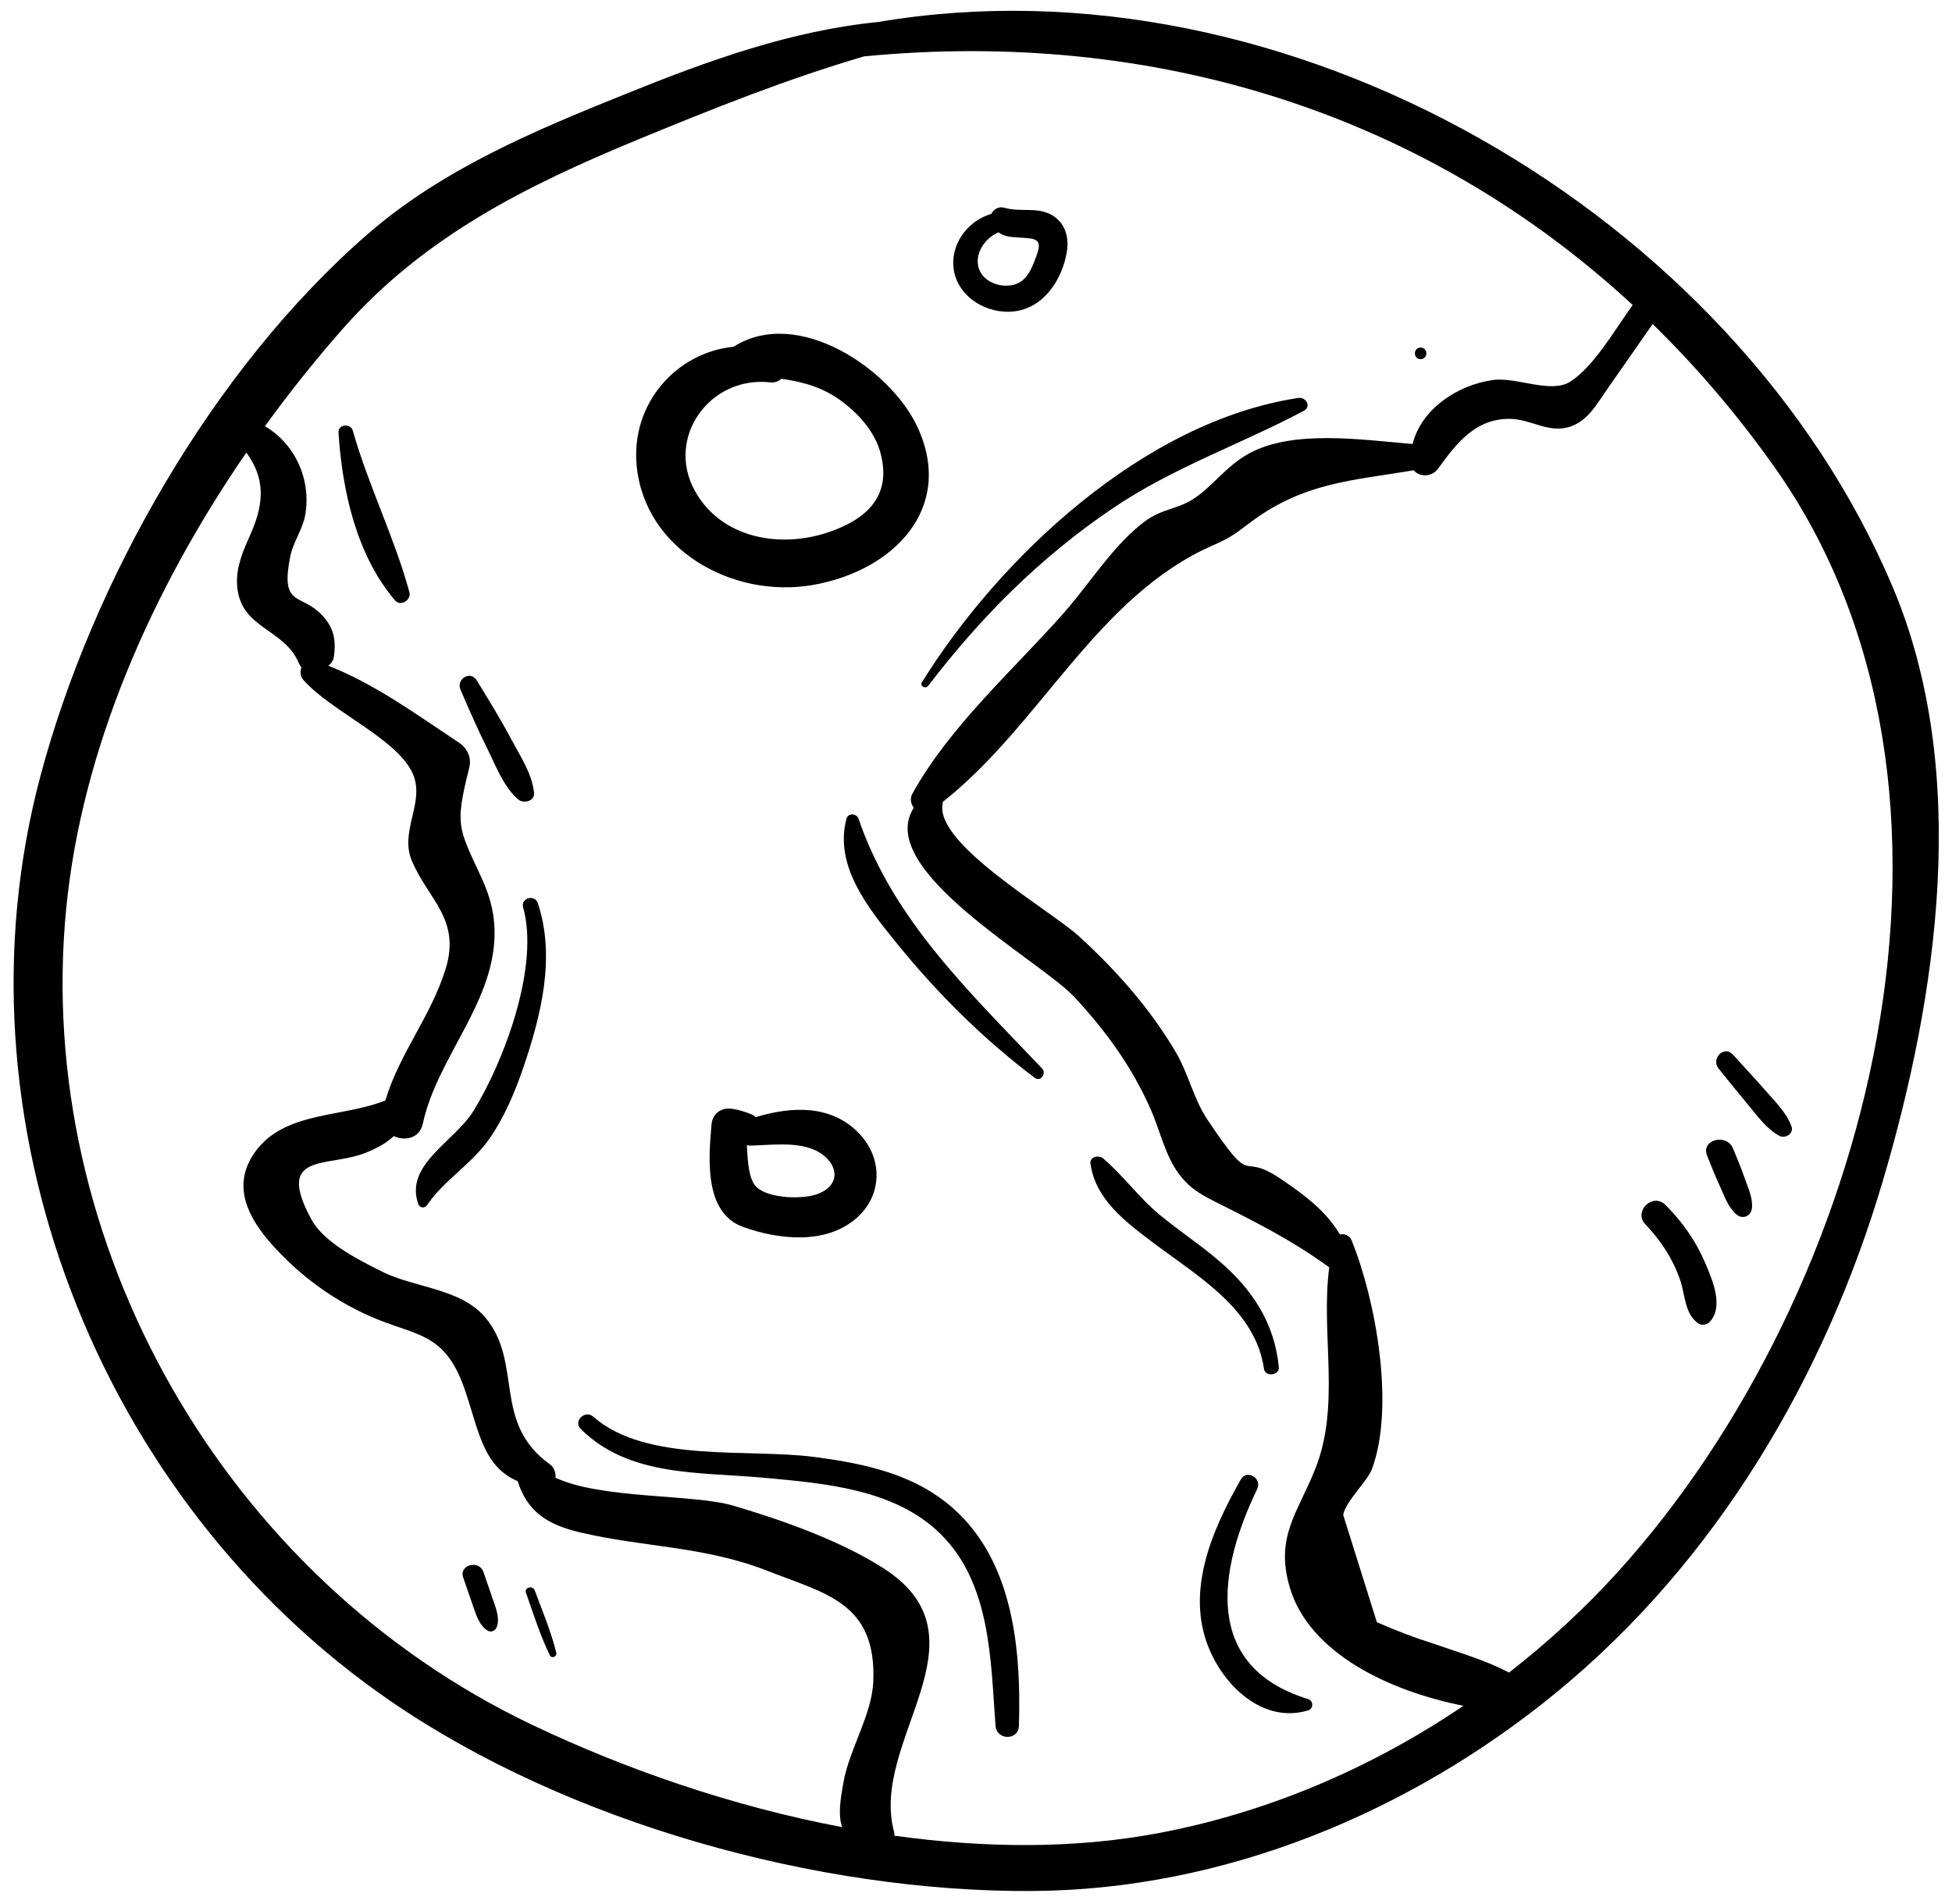 <?xml version="1.0" encoding="iso-8859-1"?>
<!-- Generator: Adobe Illustrator 23.0.3, SVG Export Plug-In . SVG Version: 6.00 Build 0)  -->
<svg version="1.1" id="Objects" xmlns="http://www.w3.org/2000/svg" xmlns:xlink="http://www.w3.org/1999/xlink" x="0px" y="0px"
	 viewBox="0 0 118.358 115.472" style="enable-background:new 0 0 118.358 115.472;" xml:space="preserve">
<g>
	<g id="XMLID_696_">
		<path id="XMLID_720_" d="M114.754,35.581C105.183,12.946,78.041-2.868,53.263,1.332c-5.3,0.528-10.284,2.329-15.299,4.354
			c-5.564,2.243-11.109,4.552-15.666,8.509c-9.383,8.15-16.705,21.068-19.852,32.89c-5.514,20.719,3.398,43.83,21.251,56.09
			c10.713,7.357,25.849,11.588,38.91,11.507c11.627-0.073,22.857-4.757,31.714-12.001c9.748-7.976,16.322-19.16,19.835-31.035
			C117.503,60.32,119.484,46.764,114.754,35.581z M4.009,55.153C4.95,45.4,9.222,35.757,14.937,27.447
			c1.092,1.492,1.134,2.958,0.272,4.907c-0.431,0.974-0.888,1.967-0.837,3.059c0.128,2.741,2.843,2.645,3.744,4.797
			c0.035,0.089,0.095,0.177,0.161,0.258c-0.093,0.251-0.073,0.552,0.118,0.769c1.704,1.934,5.806,3.615,6.667,5.763
			c0.681,1.702-0.841,3.424-0.091,5.203c0.995,2.357,2.997,3.543,2.04,6.591c-0.898,2.862-2.784,5.084-3.646,7.944
			c-2.558,1.032-5.971,0.651-7.785,2.975c-1.927,2.47-0.092,4.853,1.806,6.696c1.453,1.414,3.139,2.563,5.001,3.394
			c2.807,1.252,4.543,0.909,5.768,4.394c0.858,2.443,1.086,4.72,3.235,5.632c0.564,1.795,1.735,2.621,3.764,3.1
			c3.888,0.919,7.571,0.833,11.403,2.346c3.472,1.37,6.597,1.903,6.394,6.713c-0.086,2.002-1.44,4.082-1.801,6.061
			c-0.216,1.183-0.332,2.018-0.09,2.76c-6.636-1.259-13.129-3.503-18.803-6.209C13.619,95.711,2.049,75.41,4.009,55.153z
			 M70.144,111.19c-5.086,0.946-10.509,0.889-15.909,0.137c-0.004-0.073,0-0.146-0.019-0.216c-1.529-5.558,6.005-11.751-0.67-16.017
			c-2.611-1.668-6.123-2.91-9.094-3.784c-2.388-0.707-8.029-0.392-10.773-1.693c0.032-0.297-0.078-0.627-0.328-0.806
			c-3.532-2.525-1.612-6.129-3.91-8.892c-1.498-1.798-4.28-1.799-6.282-2.804c-1.385-0.696-3.511-1.746-4.281-3.167
			c-2.231-4.124,1-3.115,3.298-4.037c0.711-0.285,1.265-0.6,1.701-1.012c0.669,0.317,1.567,0.149,1.762-0.758
			c0.871-4.055,4.455-7.429,4.348-11.746c-0.028-1.138-0.315-2.124-0.788-3.154c-1.403-3.053-1.638-3.135-0.747-6.677
			c0.156-0.618-0.112-1.187-0.635-1.533c-2.58-1.71-5.033-3.519-7.906-4.657c0.162-0.132,0.292-0.295,0.327-0.515
			c0.179-1.149-0.047-1.984-0.96-2.788c-1.157-1.018-2.273-0.393-1.674-3.344c0.177-0.875,0.757-1.618,0.91-2.533
			c0.354-2.14-0.626-4.271-2.45-5.346c1.489-2.055,3.061-4.02,4.69-5.874c4.935-5.616,11.134-8.708,17.982-11.533
			c4.506-1.859,9.011-3.661,13.67-5.024c17.611-1.694,34.027,3.459,46.591,15.081c-1.084,1.497-2.33,3.705-3.77,4.638
			c-1.191,0.771-3.263-0.29-4.706-0.089c-2.178,0.305-4.344,1.778-4.869,3.88c-3.064-0.252-7.222-0.889-9.895,0.563
			c-1.46,0.793-2.259,2.065-3.464,2.811c-0.959,0.595-1.833,0.552-2.875,1.319c-1.859,1.365-3.371,3.805-4.891,5.525
			c-3.113,3.526-6.935,6.887-9.209,10.999c-0.154,0.277-0.089,0.605,0.085,0.852c-2.416,3.75,7.692,9.261,9.744,11.473
			c1.933,2.082,3.499,4.251,4.635,6.83c0.549,1.244,0.887,2.853,1.74,3.947c0.721,0.928,1.398,1.253,2.453,1.783
			c2.42,1.214,4.455,2.255,6.622,3.831c-0.532,4.084,0.715,8.32-0.857,12.252c-1.058,2.648-2.426,4.084-1.545,7.126
			c1.174,4.055,6.13,6.342,10.538,7.212C83.15,107.235,76.815,109.948,70.144,111.19z M98.135,95.289
			c-2.02,2.231-4.249,4.286-6.637,6.146c-1.467-0.774-3.011-1.201-4.645-1.775c-1.146-0.365-2.269-0.793-3.368-1.281
			c-0.68-2.167-1.362-4.334-2.041-6.503c0.119-0.793,1.473-2.051,1.745-2.787c1.401-3.797,0.232-10.26-1.236-13.867
			c-0.116-0.289-0.443-0.428-0.706-0.354c-0.841-1.405-2.072-2.347-3.594-3.376c-2.616-1.77-1.51,0.813-4.484-3.656
			c-0.763-1.144-1.137-2.756-1.842-3.968c-1.555-2.665-3.634-5.013-5.918-7.099c-1.688-1.541-8.73-5.579-8.253-8.006
			c0.008-0.042,0.006-0.084,0.005-0.127c5.982-4.722,9.351-12.491,16.41-15.576c1.154-0.503,1.392-0.748,2.321-1.436
			c3.192-2.358,6.075-2.48,9.83-3.101c0.353,0.422,1.102,0.417,1.478-0.103c1.082-1.496,2.243-3.035,4.334-3.018
			c1.341,0.011,2.415,0.949,3.771,0.437c1.015-0.383,1.546-1.38,2.126-2.208c0.928-1.325,1.849-2.655,2.776-3.981
			c2.64,2.584,5.107,5.457,7.356,8.633C121.508,47.937,113.445,78.362,98.135,95.289z"/>
		<path id="XMLID_717_" d="M55.62,25.877c-1.636-3.497-7.26-7.321-11.137-4.849c-3.485,0.35-6.231,3.448-5.881,7.199
			c0.479,5.115,5.816,8.089,10.667,7.252C54.167,34.636,57.93,30.819,55.62,25.877z M50.248,32.273
			c-2.968,1.01-6.538,0.374-8.125-2.524c-1.765-3.224,0.914-6.961,4.566-6.561c0.293,0.032,0.521-0.06,0.685-0.218
			c1.296,0.189,2.531,0.5,3.727,1.413c1,0.762,1.918,1.792,2.266,3.014C54.112,30.012,52.619,31.467,50.248,32.273z"/>
		<path id="XMLID_714_" d="M63.645,12.972c-0.855-0.41-1.849-0.104-2.738-0.371c-0.346-0.104-0.658,0.09-0.802,0.369
			c-1.328,0.392-2.35,1.644-2.304,3.061c0.054,1.734,1.732,2.931,3.421,2.875c1.994-0.067,3.225-1.941,3.478-3.732
			C64.827,14.271,64.513,13.386,63.645,12.972z M62.777,15.693c-0.197,0.537-0.464,1.183-1.01,1.462
			c-0.766,0.389-1.96,0.091-2.344-0.7c-0.446-0.916,0.228-1.991,1.121-2.364c0.542,0.397,1.21,0.257,1.975,0.377
			C63.238,14.581,62.97,15.173,62.777,15.693z"/>
		<path id="XMLID_711_" d="M52.076,68.724c-1.697-1.753-4.09-1.628-6.254-0.973c-0.066-0.064-0.14-0.12-0.222-0.155
			c-0.404-0.165-0.74-0.276-1.172-0.347c-0.688-0.112-1.227,0.269-1.287,0.962c-0.174,2.036-0.468,5.345,1.925,6.201
			c2.152,0.771,4.975,1.076,6.826-0.504C53.522,72.518,53.55,70.245,52.076,68.724z M49.641,72.386
			c-0.903,0.373-3.004,0.313-3.759-0.386c-0.483-0.447-0.546-1.542-0.597-2.555c0.065,0.014,0.129,0.034,0.206,0.032
			c1.201-0.029,2.679-0.235,3.819,0.227C50.654,70.249,51.223,71.73,49.641,72.386z"/>
		<path id="XMLID_710_" d="M79.306,103.038c-6.399-1.97-5.448-7.826-3.077-12.735c0.315-0.651-0.631-1.221-0.998-0.573
			c-1.807,3.187-3.467,7.013-1.771,10.591c1.031,2.174,3.277,4.176,5.847,3.411C79.656,103.627,79.653,103.144,79.306,103.038z"/>
		<path id="XMLID_709_" d="M73.94,76.488c-1.16-0.999-2.455-1.845-3.635-2.823c-1.257-1.045-2.19-2.365-3.421-3.415
			c-0.256-0.218-0.82-0.102-0.765,0.311c0.288,2.17,2.135,3.55,3.816,4.815c2.715,2.042,6.19,4.032,6.709,7.652
			c0.071,0.495,0.945,0.384,0.897-0.118C77.279,80.252,75.964,78.231,73.94,76.488z"/>
		<path id="XMLID_708_" d="M63.192,64.807c-4.408-4.651-9.044-9.029-11.131-15.145c-0.116-0.338-0.641-0.376-0.74,0
			c-0.748,2.862,1.325,5.415,3.058,7.55c2.478,3.052,5.219,5.779,8.368,8.16C63.09,65.629,63.464,65.093,63.192,64.807z"/>
		<path id="XMLID_707_" d="M78.731,24.133c-9.349,1.406-18.104,9.638-22.828,17.239c-0.153,0.243,0.212,0.434,0.379,0.218
			c3.195-4.173,6.767-7.766,11.157-10.743c3.679-2.498,7.738-3.875,11.626-5.938C79.529,24.662,79.183,24.066,78.731,24.133z"/>
		<path id="XMLID_706_" d="M86.139,21.078c-0.462,0-0.463,0.704,0,0.704C86.601,21.782,86.602,21.078,86.139,21.078z"/>
		<path id="XMLID_705_" d="M24.824,35.912c-0.906-3.32-2.49-6.469-3.434-9.802c-0.13-0.456-0.897-0.383-0.866,0.115
			c0.224,3.501,1.075,7.428,3.427,10.185C24.298,36.818,24.949,36.378,24.824,35.912z"/>
		<path id="XMLID_704_" d="M31.016,44.861c-0.652-1.225-1.378-2.41-2.106-3.594c-0.391-0.636-1.266-0.08-0.986,0.565
			c0.521,1.205,1.044,2.409,1.63,3.585c0.517,1.04,0.964,2.27,1.853,3.055c0.331,0.291,1.031,0.123,0.974-0.396
			C32.253,46.906,31.564,45.892,31.016,44.861z"/>
		<path id="XMLID_703_" d="M32.614,54.779c-0.182-0.556-1.057-0.328-0.896,0.243c0.997,3.527-1.097,9.236-3.004,12.342
			c-1.159,1.888-4.199,3.254-3.351,5.661c0.083,0.233,0.384,0.272,0.522,0.068c1.047-1.531,2.713-2.493,3.781-4.022
			c0.918-1.318,1.549-2.82,2.066-4.329C32.814,61.571,33.693,58.044,32.614,54.779z"/>
		<path id="XMLID_702_" d="M56.874,90.751c-2.192-1.522-4.908-2.055-7.511-2.394c-3.961-0.518-10.2,0.376-13.38-2.433
			c-0.512-0.45-1.253,0.263-0.761,0.748c2.942,2.908,7.183,2.586,11.079,2.947c3.661,0.338,7.917,0.67,10.692,3.375
			c3.1,3.02,3.072,7.71,3.37,11.671c0.066,0.886,1.392,0.905,1.418,0C61.933,99.697,61.373,93.876,56.874,90.751z"/>
		<path id="XMLID_701_" d="M108.628,68.323c-0.288-0.823-0.977-1.493-1.544-2.145c-0.657-0.753-1.343-1.483-2.013-2.223
			c-0.535-0.587-1.347,0.258-0.866,0.849c0.6,0.736,1.19,1.481,1.8,2.21c0.549,0.656,1.113,1.457,1.879,1.868
			C108.249,69.077,108.779,68.749,108.628,68.323z"/>
		<path id="XMLID_700_" d="M105.801,71.486c-0.217-0.621-0.468-1.227-0.72-1.835c-0.387-0.938-1.958-0.54-1.574,0.426
			c0.254,0.635,0.503,1.27,0.791,1.891c0.27,0.584,0.489,1.264,0.997,1.689c0.378,0.318,0.882,0.09,0.932-0.378
			C106.292,72.66,106.002,72.061,105.801,71.486z"/>
		<path id="XMLID_699_" d="M103.392,76.589c-0.563-1.328-1.385-2.492-2.409-3.516c-0.777-0.773-1.967,0.402-1.211,1.187
			c0.927,0.965,1.653,2.074,2.091,3.335c0.324,0.93,0.262,2.049,1.107,2.667c0.193,0.141,0.536,0.082,0.692-0.087
			C104.542,79.224,103.829,77.626,103.392,76.589z"/>
		<path id="XMLID_698_" d="M32.425,96.455c-0.119-0.326-0.653-0.188-0.533,0.143c0.454,1.275,0.856,2.579,1.451,3.796
			c0.107,0.219,0.442,0.062,0.387-0.161C33.413,98.943,32.886,97.702,32.425,96.455z"/>
		<path id="XMLID_697_" d="M29.916,97.083c-0.203-0.584-0.404-1.169-0.605-1.751c-0.261-0.758-1.49-0.433-1.228,0.331
			c0.215,0.621,0.429,1.242,0.643,1.861c0.177,0.512,0.361,1.058,0.836,1.364c0.221,0.142,0.485-0.007,0.562-0.224
			C30.308,98.151,30.086,97.576,29.916,97.083z"/>
	</g>
</g>
</svg>
